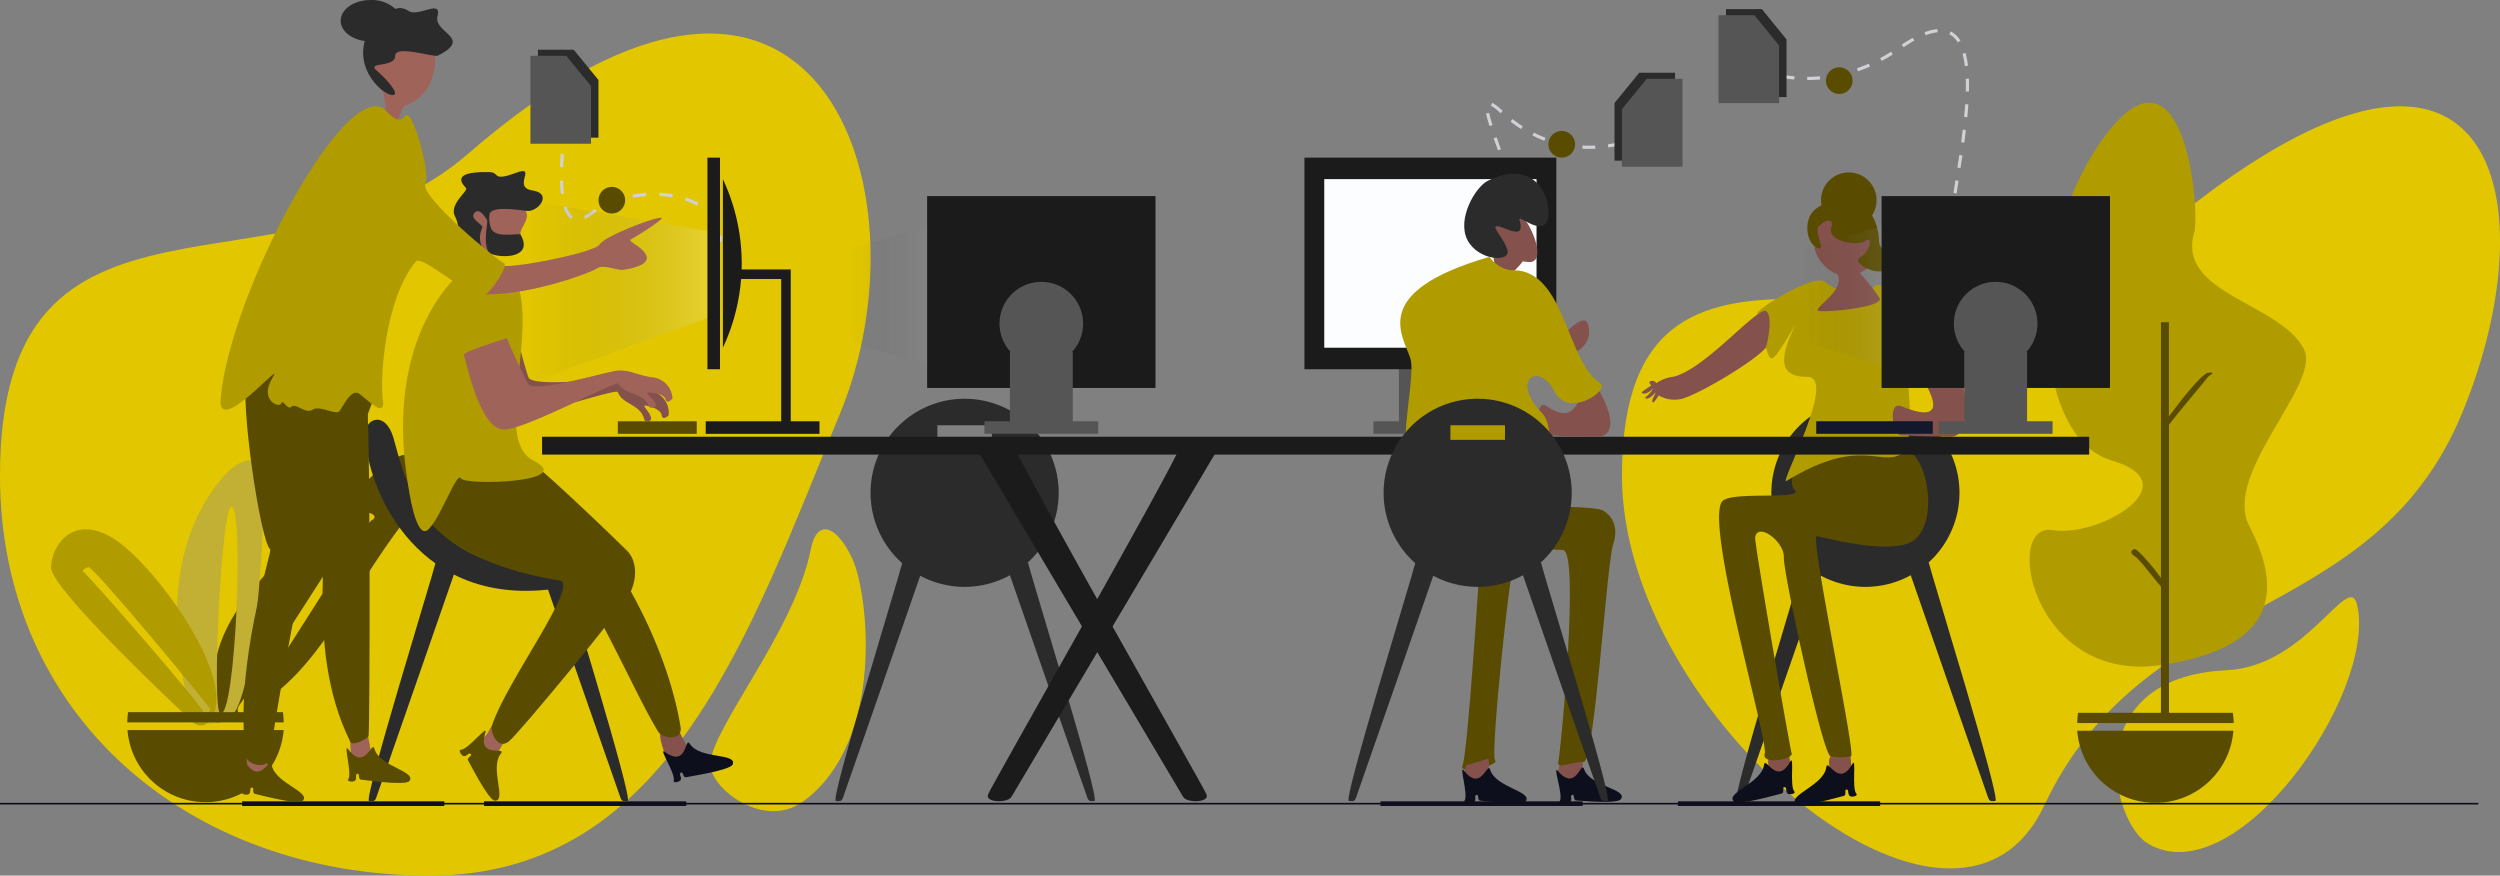 <svg xmlns="http://www.w3.org/2000/svg" xmlns:xlink="http://www.w3.org/1999/xlink" viewBox="0 0 784.38 274.73"><rect x="0" y="0" width="784.38" height="274.73" fill="#808080" stroke="none"/><defs><style>.cls-1{fill:#e2c700;}.cls-2{fill:#100e1e;}.cls-3{fill:#594c00;}.cls-4{fill:#b19c00;}.cls-5{fill:#c1b033;}.cls-10,.cls-11,.cls-6,.cls-7{fill:none;stroke:#d0d1d5;stroke-miterlimit:10;}.cls-7{stroke-dasharray:4.02 4.02;}.cls-8{fill:#2b2b2b;}.cls-9{fill:#555;}.cls-10{stroke-dasharray:4.03 4.03;}.cls-11{stroke-dasharray:4.17 4.17;}.cls-12{fill:#84514c;}.cls-13{fill:#0d0f1c;}.cls-14{fill:url(#linear-gradient);}.cls-15{fill:#1b1b1b;}.cls-16{fill:#14182d;}.cls-17{fill:url(#linear-gradient-2);}.cls-18{fill:#fbfdfe;}.cls-19{fill:#9f635a;}.cls-20{fill:url(#linear-gradient-3);}</style><linearGradient id="linear-gradient" x1="565.15" y1="93.09" x2="605.27" y2="93.09" gradientUnits="userSpaceOnUse"><stop offset="0" stop-opacity="0"/><stop offset="1" stop-color="#fff" stop-opacity="0.2"/></linearGradient><linearGradient id="linear-gradient-2" x1="265.68" y1="93.09" x2="305.8" y2="93.09" xlink:href="#linear-gradient"/><linearGradient id="linear-gradient-3" x1="165.33" y1="91.63" x2="223.93" y2="91.63" xlink:href="#linear-gradient"/></defs><title>teamWork</title><g id="Layer_2" data-name="Layer 2"><g id="main"><g id="flatVector"><g id="rdmShape2"><path id="_2" data-name="2" class="cls-1" d="M698.62,210.29c25.49-1.19,38.56-32,41-20.22,5.89,27.92-38,90.65-65.58,74.7C662.16,257.89,652,212.47,698.62,210.29Z"/><path id="_1" data-name="1" class="cls-1" d="M772.47,129.66c-28.09,67.82-99,54.91-131.17,123.22-28,59.36-132.41-28.12-132.41-103.62,0-101.6,105.87-22.19,162.91-71.67C781.35-17.45,801.37,59.9,772.47,129.66Z"/></g><g id="rdmShape1"><path id="_2-2" data-name="2" class="cls-1" d="M254.38,172.36c-4.86,25.11-30.9,55.87-31.52,67.1-.42,7.55,16.7,21.26,29.34,11.86,25.59-19,20.28-64.92,15.29-75.84S256.25,162.68,254.38,172.36Z"/><path id="_1-2" data-name="1" class="cls-1" d="M263.59,129.66c-28.09,67.82-53.25,145.07-128.75,145.07S0,224.76,0,149.26C0,47.66,90,97.61,147,48.13,256.57-46.91,292.48,59.9,263.59,129.66Z"/></g><rect id="allFFloor" class="cls-2" y="251.89" width="777.59" height="0.52"/><g id="Indvfloor"><rect id="_4" data-name="4" class="cls-2" x="526.46" y="251.42" width="63.45" height="1.46"/><rect id="_3" data-name="3" class="cls-2" x="433.13" y="251.42" width="63.45" height="1.46"/><rect id="_2-3" data-name="2" class="cls-2" x="151.87" y="251.42" width="63.45" height="1.46"/><rect id="_1-3" data-name="1" class="cls-2" x="75.96" y="251.42" width="63.45" height="1.46"/></g><g id="plant2"><path class="cls-3" d="M676.25,251.89a24.56,24.56,0,0,0,24.48-22.62h-49A24.56,24.56,0,0,0,676.25,251.89Z"/><path class="cls-3" d="M700.54,223.65H652a24.38,24.38,0,0,0-.26,3.21h49.1A24.38,24.38,0,0,0,700.54,223.65Z"/><path id="laeaf" class="cls-4" d="M688.43,73c2-6.75-3.06-64.28-28.32-29.88s-22.78,94,2.35,101.33-4.22,24.32-18.31,21.86c-16-2.78-6.55,48.32,33.81,42.36s36.25-27.22,27.76-43.65,22.67-44.61,17.19-55.41C715.47,94.93,682.85,92.3,688.43,73Z"/><path id="stem" class="cls-3" d="M693,116.9c-2.16.07-9.49,9.67-12.5,13.76V101.09H678v80.26c-2.39-3.51-7.33-9.06-8.14-9.06-1,0-2,1.15,0,2.29,1.5.89,5.92,7,8.14,9.43v40.07h2.52V133.25c3.19-4.2,11.37-13.78,11.93-14.61C693.09,117.6,695.62,116.8,693,116.9Z"/></g><g id="plant1"><path id="leaf3" class="cls-3" d="M116.87,149.23C97.15,168,66,188.67,67.11,214.81c.3,6.88-4.92,14.25,3.9,11.22a55.88,55.88,0,0,0,5.52-2.27c-2,.38-2.76-.93-.93-3.22S114,161.15,114,161.15c2.18-.91,4.93.92,2.64,2.07s-37.11,58.31-40.11,60.54c24.19-11.62,33.3-39.77,53.21-63.75C131.81,157.52,136.59,130.43,116.87,149.23Z"/><path id="leaf2" class="cls-5" d="M82.59,152.06c-.65-13.15-9.54-5.83-11.89-3.21-25.37,28.28-11.64,72.38-10.39,75.27.56,1.3,1.68,4.52,10.7,1.91S83.24,165.2,82.59,152.06ZM69.08,223.82c-2.68-1.2.35-62.86,3.31-64.73C76.74,156.34,74,226,69.08,223.82Z"/><path id="leaf1" class="cls-4" d="M35.24,168.72C22.7,161.23,16.13,171.32,16,178s39.9,44.25,42.49,46.7c0,0,4.74,6.58,8.26,0C73.76,211.52,47.77,176.21,35.24,168.72Zm28.74,55c.61-1.07-36.69-43.87-38.07-44.55,0,0,.31-.85,1.84-1.23S65.81,221.77,66,222.53,63.37,224.82,64,223.75Z"/><g id="vase"><path class="cls-3" d="M64.48,251.68A24.56,24.56,0,0,0,89,229.06H40A24.56,24.56,0,0,0,64.48,251.68Z"/><path class="cls-3" d="M88.77,223.44H40.19a24.38,24.38,0,0,0-.26,3.21H89A24.38,24.38,0,0,0,88.77,223.44Z"/></g></g><g id="linesEtc"><g id="lines"><path class="cls-6" d="M540.33,13.91a2.41,2.41,0,0,0,.7,1.82"/><path class="cls-7" d="M544.05,18.36c8.5,5.72,30.24,12,52.11-3.39C627-6.67,615.79,42.84,613.1,62.72"/><path class="cls-6" d="M612.84,64.73c-.08.72-.15,1.38-.19,2"/></g><path id="folder" class="cls-8" d="M560.53,12.36V30.45h-19V2.86h11.27C556.16,7.05,560.53,12.36,560.53,12.36Z"/><path id="folder-2" data-name="folder" class="cls-9" d="M558.19,14.26V32.35h-19V4.77h11.27C553.82,9,558.19,14.26,558.19,14.26Z"/><circle id="dot" class="cls-3" cx="577.07" cy="25.3" r="4.19"/></g><g id="linesEtc-2" data-name="linesEtc"><g id="lines-2" data-name="lines"><path class="cls-6" d="M526.74,33.88a2.52,2.52,0,0,1-.7,1.82"/><path class="cls-10" d="M523.11,38.45c-8.87,6.65-32.3,15-52.19-3.51-12-11.17,4.14,19.69,7.61,37"/><path class="cls-6" d="M478.88,73.92c.1.69.18,1.35.22,2"/></g><path id="folder-3" data-name="folder" class="cls-8" d="M506.55,32.33V50.42h19V22.83H514.31C510.92,27,506.55,32.33,506.55,32.33Z"/><path id="folder-4" data-name="folder" class="cls-9" d="M508.89,34.23V52.32h19V24.73H516.65C513.26,28.93,508.89,34.23,508.89,34.23Z"/><circle id="dot-2" data-name="dot" class="cls-3" cx="490" cy="45.27" r="4.19"/></g><g id="linesEtc-3" data-name="linesEtc"><g id="lines-3" data-name="lines"><path class="cls-6" d="M178.26,33.88c-.09.39-.21,1.07-.36,2"/><path class="cls-11" d="M177.29,40c-1.59,12-3.25,35.54,8.14,27,12.91-9.67,36.73-7.53,40.1,4.86"/><path class="cls-6" d="M225.89,73.91a12.11,12.11,0,0,1,0,2"/></g><path id="folder-5" data-name="folder" class="cls-8" d="M187.77,25.1V43.19h-19V15.6H180C183.4,19.8,187.77,25.1,187.77,25.1Z"/><path id="folder-6" data-name="folder" class="cls-9" d="M185.43,27V45.1h-19V17.51h11.26C181.06,21.7,185.43,27,185.43,27Z"/><circle id="dot-3" data-name="dot" class="cls-3" cx="191.96" cy="62.82" r="4.19"/></g><g id="chair"><path class="cls-8" d="M585.29,125.11a29.51,29.51,0,1,0,29.5,29.51A29.51,29.51,0,0,0,585.29,125.11ZM593.85,138H576.73v-4.58h17.12Z"/><path id="_2-4" data-name="2" class="cls-8" d="M605.12,176.4l-6,3s24.35,70.15,24.73,71.06.84,1,2.18.85C628,251.19,606.34,181.44,605.12,176.4Z"/><path id="_1-4" data-name="1" class="cls-8" d="M565.78,176.4l6,3S547.4,249.6,547,250.51s-.84,1-2.17.85C543,251.19,564.56,181.44,565.78,176.4Z"/></g><g id="woman"><path id="foot2" class="cls-12" d="M574.34,237.33c-1.53,2.29.92,6.27,1.22,6.42s4.28.61,4.89,0,.62-9-1.22-9.63S574.34,237.33,574.34,237.33Z"/><path id="foot1" class="cls-12" d="M555.1,237.62c-1.31,2.42,1.49,6.15,1.81,6.28s4.32.21,4.87-.46-.23-9-2.11-9.47S555.1,237.62,555.1,237.62Z"/><path id="shoe2" class="cls-13" d="M581.14,239.74c1.46-2.6-.27,7.71,1.34,9.36.59.6-1.7,1.26-2.26.51s-.05-1.83-.86-1.9.12,1.78-.87,2-13.51,3.89-14.94,2.52c-2.85-2.72,8.65-5.73,9.45-11.49C573.43,237.67,576.83,247.45,581.14,239.74Z"/><path id="shoe1" class="cls-13" d="M561.66,239c1.45-2.61-.27,7.7,1.34,9.36.58.6-1.71,1.26-2.27.5s0-1.83-.85-1.9.11,1.79-.87,2-13.52,3.88-15,2.52c-2.84-2.73,8.66-5.73,9.46-11.49C553.94,237,557.35,246.72,561.66,239Z"/><path id="trouser" class="cls-3" d="M567.06,139.83c-1.07,1.25-7.09,10.52-4,13.88s-20.24.19-22.78,3.67c-5.35,7.34,14.58,75.21,13.41,79s9.06,1.84,8.45,0-11.69-66-11.46-67.72c.67-5,9.17,1.15,9,6.19s12.22,62,14.67,62.45a17.84,17.84,0,0,0,6.42,0c1.68-.3-13.15-69.55-10.7-69.09s21.16,5.58,29.1,2.06c9.42-4.18,6.21-27.29-1.43-29.27S569.1,137.44,567.06,139.83Z"/><path id="shirt" class="cls-4" d="M572.66,88.46c3.22,3,12.63,5.79,15.13,1.64,1.84-3,13.79,5,15.9,6.72,2.64,2.17,11.77,12.72,8.1,14.7s-8.71,6.51-10.24,4.32-4.28-13.64-4.59-11.35,5.81,34.62-.76,38.14-13-5.6-35.67,8.26c-2.63,1.6,16.2-32.65,6.53-32.65-5.37,0-10.61-1.67-4.64-14.51,3-6.41-4.55,8.86-6.63,8.71S552.94,99,551.41,98.38,569.4,85.46,572.66,88.46Z"/><path id="leftarm" class="cls-12" d="M612.6,108.6c1.19.73,8.89,28.43-.59,28.43s-12.07-.44-15.59-.44c-2.44,0-4.37-11,.23-9.09,20,8.16,3.34-12.72,4.47-12.44C604.82,116,612.6,108.6,612.6,108.6Z"/><path id="face" class="cls-12" d="M589.63,93.33a81.11,81.11,0,0,0-6.08-7.67c1.84-.94,3.11-2.27,4.21-2.47,2.17-.39-1.25-11.25-3.18-14.27s-11.79-.23-14,0-1.39,3-1.39,7.45,3.95,8.32,6.82,9.46l.51.17c2.75,5.5-9.06,11.32-5.57,11.61C574.65,97.92,591.66,96.26,589.63,93.33Z"/><path id="hair" class="cls-3" d="M589.55,75.69a16.62,16.62,0,0,0-2.2-8.11,8.71,8.71,0,1,0-16-4.76,9,9,0,0,0,.14,1.57,9.49,9.49,0,0,0-2.79,2.12c-2.79,3.31-1.93,10.24,1.86,11.38,2.2.67-1.35-5.27,0-6.77s2.92-2.16,3.68-1.83c.12.11.25.23.38.33a1.76,1.76,0,0,1,0,1.5c-1.66,4.57,8,6.2,10.44,4.57,2.87-1.91,1.63,3.24-1.28,4.94s3.14,4.68,5.79,4.52C599.62,84.51,589.75,80,589.55,75.69Z"/><path id="hand" class="cls-12" d="M554.14,97.65c-2.48-1.84-19.51,18.66-29.35,20.59a11.58,11.58,0,0,0-5.14,2,1.34,1.34,0,0,0-1.95-.54c-.25.14-.41.28.38,1.26-.82.53-2.46,1.6-2.88,2s1,1.44,3.49-1.13l.07-.06,0,0a10.31,10.31,0,0,1-2.31,2.74c-.68.24.29,1.65,2.86-1.25l.07-.07a.27.27,0,0,0,.07.08c-.26.59-1.32,2.43-1,2.81s.45.27,2-2a9.82,9.82,0,0,0,7.44,1c6.11-1.85,23.23-12.21,26.12-16C554.12,109.1,556.62,99.48,554.14,97.65Z"/></g><g id="pc"><polygon id="light" class="cls-14" points="604.96 119.47 565.14 106.9 565.91 78.12 605.27 66.71 604.96 119.47"/><rect id="board" class="cls-15" x="590.36" y="61.53" width="71.65" height="60.19"/><path id="stand" class="cls-9" d="M636,132.18V110.43h-.22a13.11,13.11,0,1,0-19.27,0h-.23v21.75h-8v3.93H644v-3.93Z"/><rect id="keyboard" class="cls-16" x="569.85" y="132.16" width="36.57" height="3.95"/></g><g id="chair-2" data-name="chair"><path class="cls-8" d="M302.66,125.11a29.51,29.51,0,1,0,29.5,29.51A29.51,29.51,0,0,0,302.66,125.11ZM311.22,138H294.1v-4.58h17.12Z"/><path id="_2-5" data-name="2" class="cls-8" d="M322.49,176.4l-6,3s24.35,70.15,24.74,71.06.84,1,2.17.85C345.32,251.19,323.71,181.44,322.49,176.4Z"/><path id="_1-5" data-name="1" class="cls-8" d="M283.15,176.4l6,3s-24.35,70.15-24.73,71.06-.84,1-2.18.85C260.32,251.19,281.93,181.44,283.15,176.4Z"/></g><g id="pc-2" data-name="pc"><polygon id="light-2" data-name="light" class="cls-17" points="305.5 119.47 265.68 106.9 266.45 78.12 305.8 66.71 305.5 119.47"/><rect id="board-2" data-name="board" class="cls-15" x="290.89" y="61.53" width="71.65" height="60.19"/><path id="stand-2" data-name="stand" class="cls-9" d="M336.58,132.18V110.43h-.23a13.11,13.11,0,1,0-19.27,0h-.22v21.75h-8v3.93h35.7v-3.93Z"/></g><g id="table"><path id="_2-6" data-name="2" class="cls-15" d="M378.55,249.26c1,2.6-6.12,2.77-7.34.76-.52-.85-65.12-109.76-65.12-109.76l12.07-.46C319.39,144.85,377.64,246.88,378.55,249.26Z"/><path id="_1-6" data-name="1" class="cls-15" d="M310,249.26c-1,2.6,6.11,2.77,7.34.76l65.12-109.76-12.08-.46C369.11,144.85,310.85,246.88,310,249.26Z"/><rect class="cls-15" x="170.08" y="137.03" width="485.41" height="5.6"/></g><g id="computer"><path id="stand-3" data-name="stand" class="cls-9" d="M458.64,132.18V110.43h-.22a13.11,13.11,0,1,0-19.27,0h-.23v21.75h-8v3.93h35.69v-3.93Z"/><rect id="board-3" data-name="board" class="cls-15" x="409.27" y="49.46" width="79.03" height="66.39"/><rect id="screen" class="cls-18" x="415.49" y="56.2" width="66.6" height="52.9"/></g><g id="man2"><path id="leftHand" class="cls-12" d="M488.78,106.1c3.44-2.06,9-9.41,9.77-3s-6.27,8.26-7.54,9.18S488.78,106.1,488.78,106.1Z"/><path class="cls-12" d="M489.73,238.6c-.54,2.38-1.83,5,0,5.92s5.34.47,6-1.38,1.69-5.5,0-5.66S490.65,234.54,489.73,238.6Z"/><path class="cls-3" d="M479.94,158.6c10.14.43,20.93.42,23,1.56s5.27,4.59,3.21,10.55-5.88,68.56-9.24,68.33-8.71,2.53-8,0,6.87-66.49,1.41-66.49-12.38-1.61-14.22-1.15-8.65,65.81-7,67.18-11.8,4.9-10.22,1.53,5.4-61.83,5.33-63.21S448.24,157.26,479.94,158.6Z"/><path id="shoe2-2" data-name="shoe2" class="cls-13" d="M488.84,241.94c-1.94-2.27,1.78,7.5.53,9.44-.45.7,3.08.81,3.48,0s-.31-1.81.47-2,.24,1.76,1.24,1.77,12.86,1.22,14-.41c2.25-3.23-9.62-3.9-11.54-9.39C496,238.38,494.58,248.64,488.84,241.94Z"/><path class="cls-12" d="M459.92,240.12c-.45,2.64-1.14,5.4.69,6.25s5.57.74,6.08-2.12.8-6.54,0-6.19S459.92,240.12,459.92,240.12Z"/><path id="shoe2-3" data-name="shoe2" class="cls-13" d="M459.37,241.82c-1.84-2.34,1.45,7.58.11,9.46-.49.68,2.81.94,3.25.11s-.24-1.81.55-2,.16,1.77,1.16,1.82,13,1.8,14.23.23c2.39-3.13-9.43-4.33-11.11-9.9C466.67,238.59,464.81,248.78,459.37,241.82Z"/><path id="arm" class="cls-12" d="M500.82,121.54c1.19.73,9.4,15.49-.08,15.49s-12.08-.44-15.59-.44c-2.45,0-3.84-11.94.23-9.09,9.17,6.42,9.91-3.82,11-3.54A3.33,3.33,0,0,0,500.82,121.54Z"/><path id="face-2" data-name="face" class="cls-12" d="M478,68.55c-7.22-5.53-10.84,2.84-10.75,6.69a5,5,0,0,0,2.31,3.87l-1.07,0c0,3.67,2,9.75,2.64,9.29.47-.32,4.93-3.91,6.63-6.4.48.07,1,.14,1.46.19C485.91,83,480.18,70.19,478,68.55Z"/><path id="hair-2" data-name="hair" class="cls-8" d="M466.78,56.74c-3.91,1.95-9.75,12-6.37,18.56s13.68,7.12,12.56,3.18-5.63-7.87-3-7.49,8.81,4.68,6.75-2.07c-.69-2.24,10.23,8.25,9-3.93C485.07,58.57,479.16,50.55,466.78,56.74Z"/><path id="shirt-2" data-name="shirt" class="cls-4" d="M487,150.12c1.22,8.84-23.16,5-38.06,4.5s-4.13-34.77-6.42-42.1-13.15-20.89,24.78-31.93c0,0,2.71,4.2,7.55,4.2,16.15,0,16.63,28.63,27.17,35.41,3.33,2.14-10,11.35-14.33,2.56-4.68-9.44-14.18-3.69-3.9,6.82C487.33,133.22,485.79,141.46,487,150.12Z"/></g><g id="chair-3" data-name="chair"><path class="cls-8" d="M463.63,125.11a29.51,29.51,0,1,0,29.5,29.51A29.51,29.51,0,0,0,463.63,125.11ZM472.19,138H455.07v-4.58h17.12Z"/><path id="_2-7" data-name="2" class="cls-8" d="M483.46,176.4l-6,3s24.35,70.15,24.74,71.06.84,1,2.17.85C506.29,251.19,484.68,181.44,483.46,176.4Z"/><path id="_1-7" data-name="1" class="cls-8" d="M444.12,176.4l6,3s-24.35,70.15-24.73,71.06-.84,1-2.18.85C421.29,251.19,442.9,181.44,444.12,176.4Z"/></g><g id="chair1"><path id="_2-8" data-name="2" class="cls-8" d="M176,176.4l-6,3s24.35,70.15,24.73,71.06.84,1,2.18.85C198.87,251.19,177.26,181.44,176,176.4Z"/><path id="_1-8" data-name="1" class="cls-8" d="M136.71,176.4l6,3s-24.35,70.15-24.73,71.06-.84,1-2.18.85C113.87,251.19,135.48,181.44,136.71,176.4Z"/><path class="cls-8" d="M114.57,136.45c.53,16.84,16.62,56.5,63.29,47.66,3.22-.61,3.89-6,1.92-5.78-50.7,4.19-53.71-34.93-56.88-42.5C120,128.91,114.42,131.72,114.57,136.45Z"/></g><g id="man1"><path class="cls-19" d="M150.06,232c-1.83.58,3.67,6,5.44,4.59s2.24-4,4-5.62-3.48-5.54-5.07-3.4S153.32,231,150.06,232Z"/><path class="cls-12" d="M208.33,235.77c1.88,5.36,14,4,8.51-.12-2.06-1.55-6.26-12.37-6.42-10.78C210,229.58,204.76,225.6,208.33,235.77Z"/><path id="leftLeg" class="cls-3" d="M163.25,142.64c-1.44-1.24-36.23.41-36,3.74,1.18,17.84,19.53,31.4,49.83,33,5.88.3,21.73,37.81,29.46,50.26,1.24,2,7.78,3,7-1.54C209.39,202.86,192.65,168,163.25,142.64Z"/><path id="rightLeg" class="cls-3" d="M127.23,146.38c1.18,17.84,18.45,31,48.41,35.77,6.35,1-17,32.1-21.25,45.4-.71,2.22,1.84,7.95,5.35,5s35.16-41.27,37.76-46.16,2.3-10.55-.76-13.61-31.67-30.71-33.49-30.18S127,143.05,127.23,146.38Z"/><path id="leftHand-2" data-name="leftHand" class="cls-12" d="M209.79,130.34a7,7,0,0,0-5.13-7.56c-4.75-1.49-6.68-3.6-10.51-3.89-3.53-.26-27.14,2.8-28.36-.54s-4.23-15.24-4.23-15.24c-2.16.46-14.21,1.92-14.1,3,.51,4.62,1.43,24.18,8.71,25.16s37.2-9.61,37.68-8.24c1.36,3.91,7.2,3.7,8.33,8.7.14.62,2.63.84,2-1s-2.61-3.38-1.82-3.48,5,1.07,5.24,3S209.79,130.34,209.79,130.34Z"/><path class="cls-19" d="M155.22,62.84c-2.09-.22-6.1,2.29-8.62,2.9s-3.57,9.08,3,12.65c.92,2.58,3,5.42,3.58,4.09.34-.77,1-2,1.52-3.08,5-.48,9.25-4.59,8.65-5.79C162.19,71.32,172.43,64.59,155.22,62.84Z"/><path id="hair-3" data-name="hair" class="cls-8" d="M146.22,59c.84.84-5.51,5.15-3.44,8.94s0,9.74,7.41,11c3.35.55-1.33-2.33,1.15-7.57.42-.89-4.59-2.83-2.22-4.82,1.18-1,2.57.65,3.69,2.45.45.72-1.32,6.19.33,9.86,1,2.2,15,3.13,10.2-5.2-.36-.62-5.6.76-8.18-.76-1.85-1.09-1.69-4.7-1.61-5.51.23-2.16,4.89-2.21,11.58-1.22,3.61.54,8.49-5.43,1.91-6.42s1.91-8.18-5.35-5.46-5-.19-7.91-.27S141,53.7,146.22,59Z"/><path id="shirt-3" data-name="shirt" class="cls-4" d="M127.69,149.88c.55,3.66,2.82,20.53,6.95,16s8.67-18.08,10-15.78,36.49,1.3,22.78-5.55c-15.14-7.56,7.24-52.84-11.11-62.63-.73-.4-3-1.71-5.28-.75C141,85.35,121.33,107.63,127.69,149.88Z"/><path id="rightHand" class="cls-19" d="M211,125a7,7,0,0,0-6.3-6.61c-4.93-.69-7.19-2.44-11-2.1-3.53.32-26.31,7.23-28.06,4.13s-6.68-14.33-6.68-14.33c-2.06.8-13.71,4.22-13.41,5.27,1.26,4.47,5.39,23.62,12.72,23.39s35.12-15.6,35.81-14.33c2,3.63,7.72,2.47,9.65,7.21.24.59,2.73.39,1.82-1.29s-3.14-2.9-2.37-3.13,5.12.23,5.65,2.06S211,125,211,125Z"/><path class="cls-13" d="M208.64,235.94c-2.41-1.75,3.49,6.87,2.73,9.05-.28.79,2.08.42,2.27-.49s-.73-1.68,0-2.09.65,1.67,1.62,1.44,13.9-2.17,14.62-4c1.44-3.67-10.26-1.55-13.41-6.44C214.77,230.81,215.8,241.11,208.64,235.94Z"/><path class="cls-3" d="M152.29,229.84c.9-2.84-5.45,5.46-7.76,5.41-.83,0,.25,2.11,1.18,2s1.37-1.22,2-.67-1.37,1.13-.85,2,6.4,12.52,8.38,12.63c3.93.22-1.74-10.23,1.92-14.75C159.07,234.05,149.6,238.25,152.29,229.84Z"/></g><g id="computer-2" data-name="computer"><polygon id="light-3" data-name="light" class="cls-20" points="223.93 72.82 165.33 62.82 165.33 120.43 223.93 98.99 223.93 72.82"/><rect id="keyboard-2" data-name="keyboard" class="cls-3" x="204.25" y="121.76" width="3.94" height="24.76" transform="translate(340.36 -72.07) rotate(90)"/><g id="monitor"><rect id="stand-4" data-name="stand" class="cls-15" x="237.31" y="116.3" width="3.94" height="35.7" transform="translate(373.42 -105.13) rotate(90)"/><polygon id="bend" class="cls-15" points="245.1 84.54 227.1 84.54 227.1 87.54 245.1 87.54 245.1 132.54 248.1 132.54 248.1 87.54 248.1 84.54 245.1 84.54"/><path class="cls-15" d="M226.81,56.2v52.9a62.24,62.24,0,0,0,0-52.9Z"/><rect class="cls-15" x="221.96" y="49.46" width="3.94" height="66.39"/></g></g><g id="woman1"><path id="leftFoot" class="cls-19" d="M110,229.76c-.16,1.45-.46,11,2.44,11.69s3.44,0,4.13-.91-1.45-13.78-2.68-13.31A24.65,24.65,0,0,0,110,229.76Z"/><path id="rightFoot" class="cls-19" d="M81.27,232.75c.67,1.59,2,7.28,3.82,8.3s-6.12,2.65-7,1.37-1.09-9,0-10.83S81.27,232.75,81.27,232.75Z"/><path id="shoe" class="cls-3" d="M77.11,239.14c-1.52-2.57.43,7.7-1.15,9.39-.57.61,1.74,1.22,2.28.46s0-1.84.82-1.92-.08,1.78.91,2,13.59,3.6,15,2.2c2.78-2.79-8.78-5.54-9.71-11.28C84.78,236.9,81.58,246.75,77.11,239.14Z"/><path id="shoe-2" data-name="shoe" class="cls-3" d="M109.3,235.11c-1.8-2.38,1.31,7.6-.06,9.45-.5.68,1.86,1,2.31.2s-.2-1.82.59-2,.13,1.78,1.13,1.85,13.92,2,15.15.46c2.45-3.08-9.35-4.5-10.93-10.1C116.66,232,114.61,242.16,109.3,235.11Z"/><path id="leftLeg-2" data-name="leftLeg" class="cls-3" d="M114.57,118.62c1.91,3.83,1.45,111.6,1.07,112.36s-5,3.31-5.73,1.77c-15.13-30.36-5-68.27-9.33-75.45-3.74-6.29-22.62-41-18.8-40.93S114.57,118.62,114.57,118.62Z"/><path id="rightLeg-2" data-name="rightLeg" class="cls-3" d="M77.43,117.63c-2.23,8.41,4.27,52.13,7.33,54.71.84.7-11.39,35.25-7.65,64.91.35,2.75,7.51,4.58,7.69,0s9.36-56.9,10.89-58.41,1.84-3.54,2.45-6.5S119.23,122.9,118,121.68,81.17,103.49,77.43,117.63Z"/><path id="hand-2" data-name="hand" class="cls-19" d="M207.59,68.41c-1-.85-18,5.69-19.49,8.31s-29.27,8-31.41,6.52-5.9,9.17-4.44,9.17c15.21,0,33.48-7,35.16-8.26s6.42.69,7.8.54,9.63-1.3,7.34-5c-1.64-2.67-5.81-4-4.59-4.58S208.13,68.87,207.59,68.41Z"/><path id="face-3" data-name="face" class="cls-19" d="M136.2,14.06c-.48-2.29-7.49-2.6-13.14-1.83s-6.42,8.25-6.58,9.78c-.08.8,1.65,4.2,3.85,7.08v.1l1.06,7.58c.31,2.28,2.52,2.82,3.39.83l1.89-4.32C137.71,29.65,136.94,17.55,136.2,14.06Z"/><path id="hair-4" data-name="hair" class="cls-8" d="M137.27,5c1.38-5.35-5.93.39-9-1.52-1.82-1.14-3.16-1.14-4.18-.64A11,11,0,0,0,116.27,0c-5.18,0-9.38,2.91-9.38,6.5,0,3.15,3.25,5.78,7.55,6.37-2.62,9.57,5.73,16.68,8.46,16.94,3.21.3-1.83-5.2-4.84-7.8s5.91-.76,5.91-4.43,12.12.54,13.47-.15C148.52,11.77,135.9,10.39,137.27,5Z"/><path class="cls-4" d="M121.22,34.85c-12-12.54-49.3,57.33-52,90.35-1,12.3,20.64-13.76,16.28-6.65s2.29,9.63,2.75,8,1.84,2.33,3.21,1.05,4.36,2.45,6.65.93,7.34,2,8.49.37,3.67-7.16,6.19-5.33,8.25,8,7.34,1.84.38-31.09,10.31-43.34c2-2.48,18.81,13.07,21.56,10.78s7.79-9.63,6-10.32-26.23-20.8-24.54-24.77-4.25-23.84-6.14-21.55S123.92,37.66,121.22,34.85Z"/></g></g></g></g></svg>